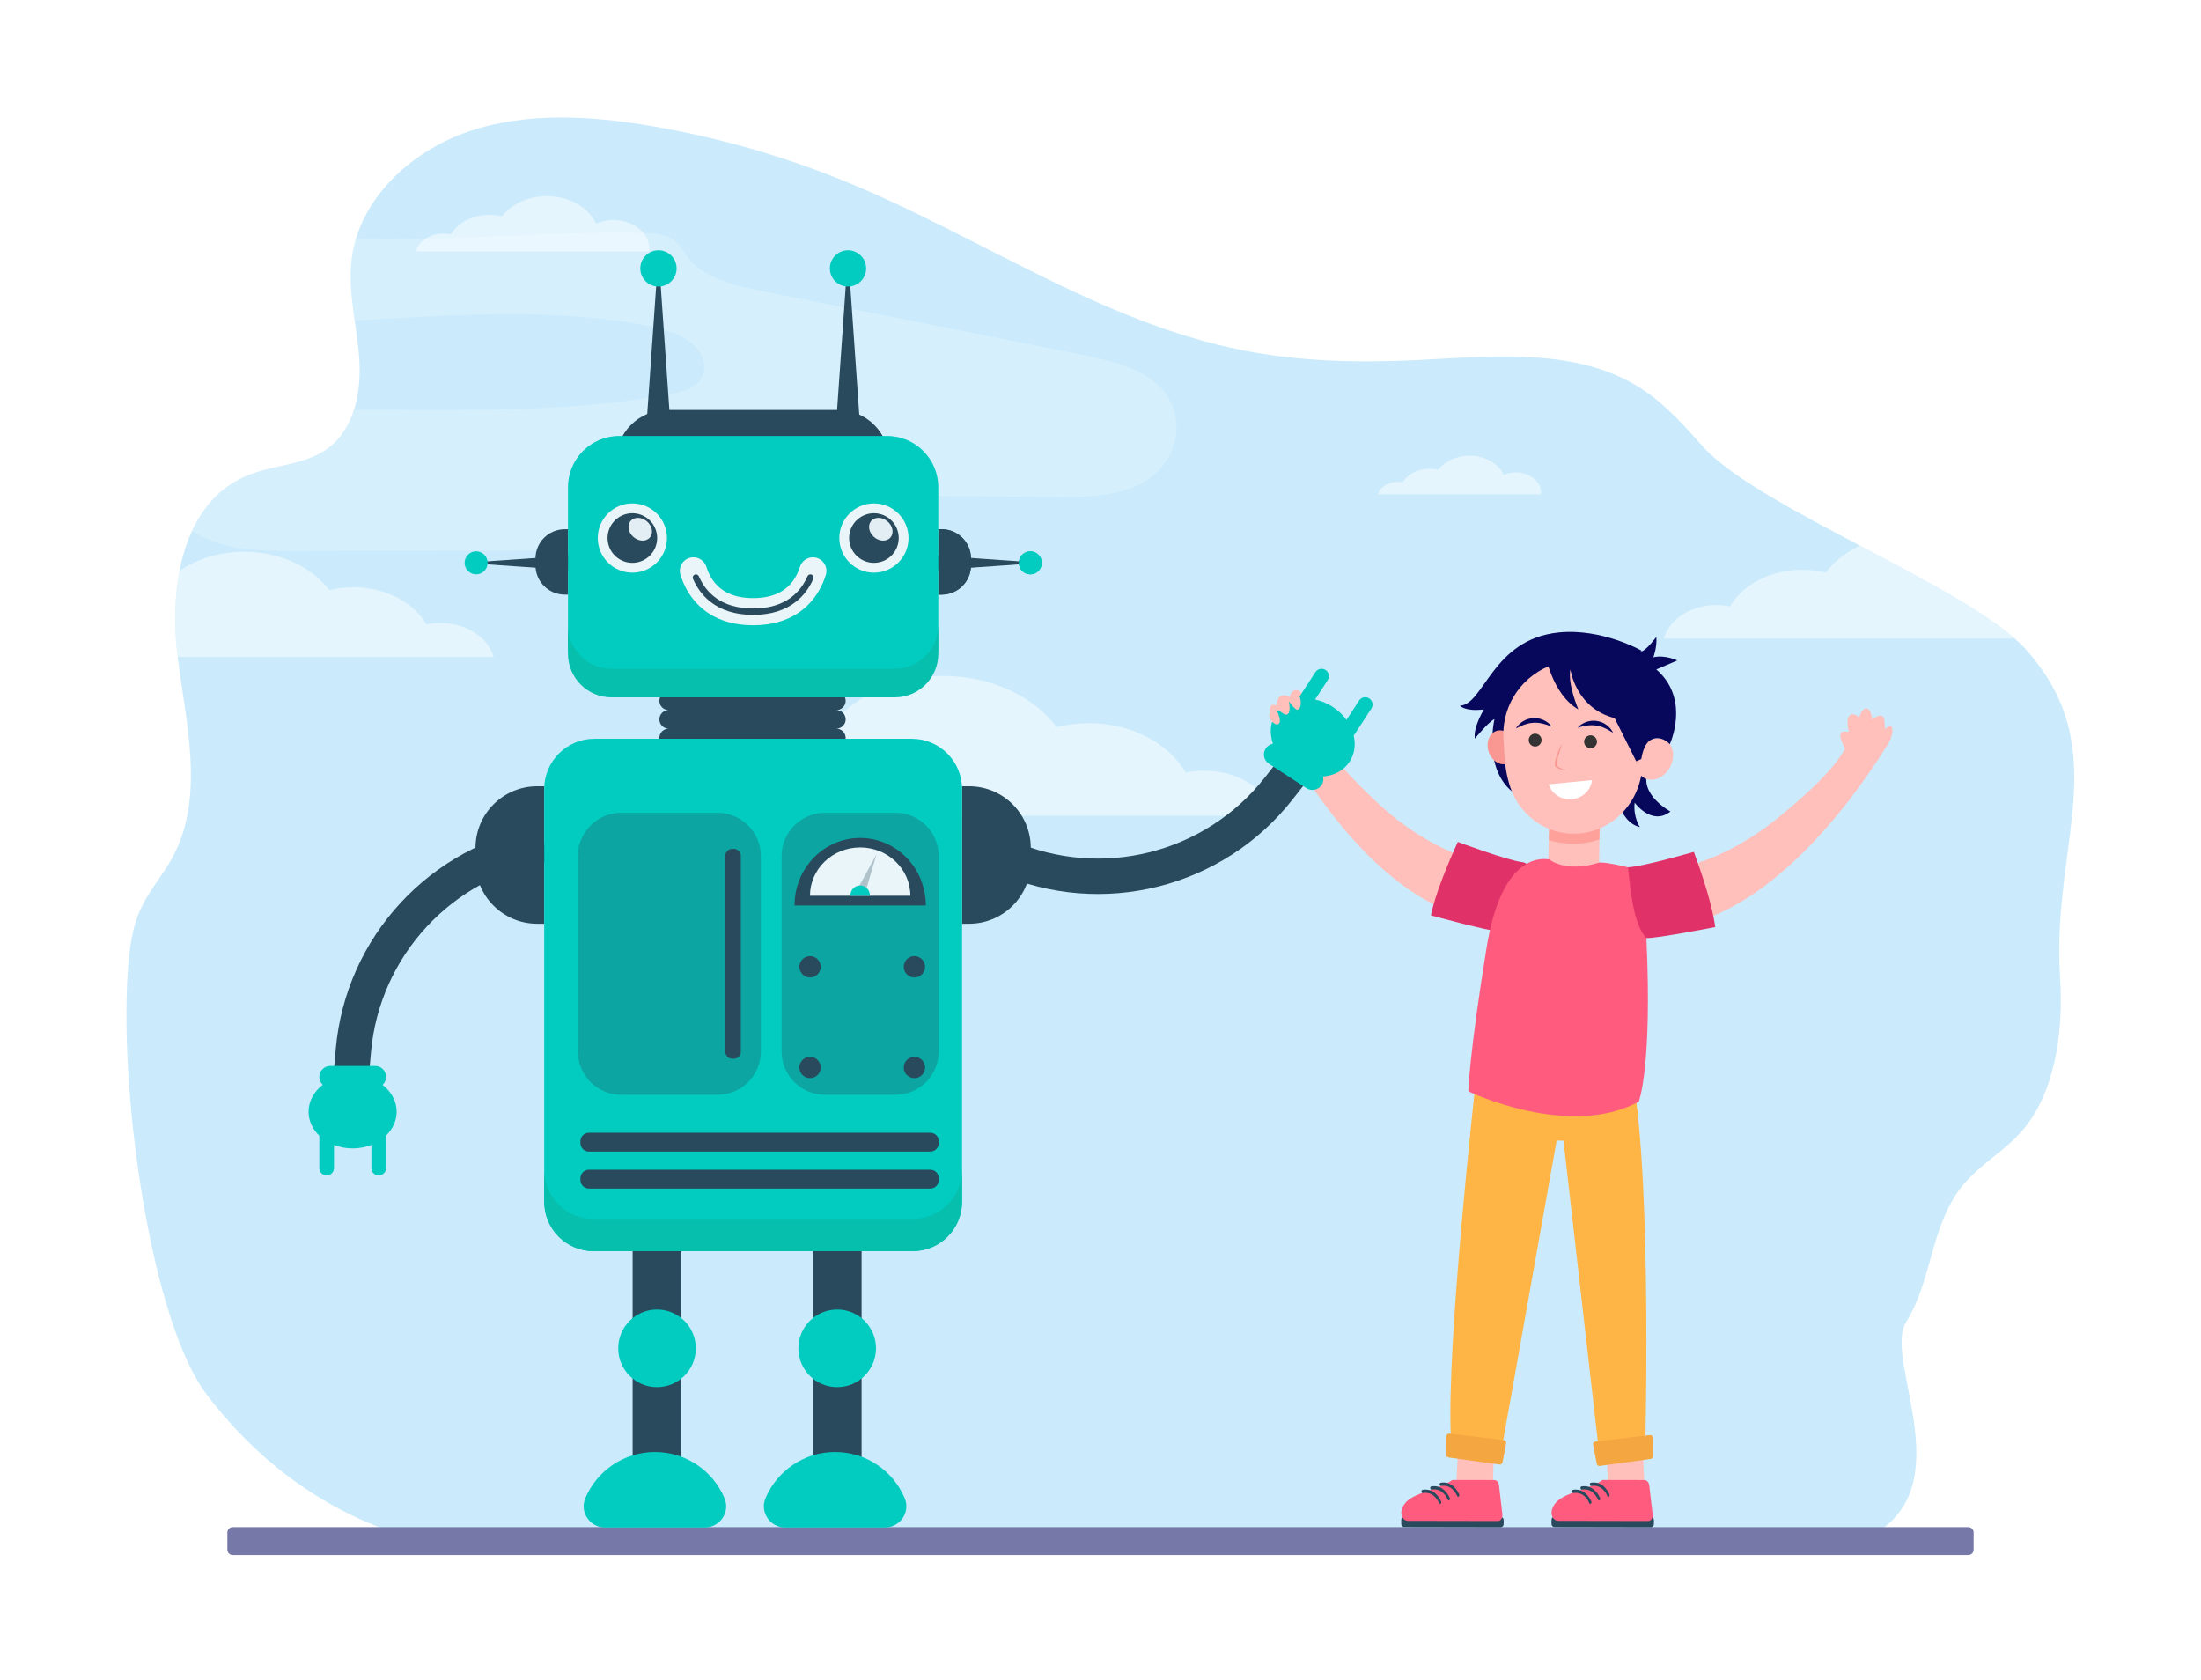<?xml version="1.0" encoding="utf-8"?>
<!-- Generator: Adobe Illustrator 27.5.0, SVG Export Plug-In . SVG Version: 6.00 Build 0)  -->
<svg version="1.1" id="Layer_1" xmlns="http://www.w3.org/2000/svg" xmlns:xlink="http://www.w3.org/1999/xlink" x="0px" y="0px"
	 viewBox="0 0 2620.017 2000" style="enable-background:new 0 0 2620.017 2000;" xml:space="preserve">
<g>
	<rect x="0" style="fill:#FFFFFF;" width="2620.017" height="2000"/>
	<g>
		<path style="fill:#CBEBFC;" d="M2452.236,1162.943c-10.311-157.892,65.923-269.879-40.349-389.613
			c-65.812-74.149-319.446-168.167-385.257-242.316c-22.096-24.895-44.559-50.109-72.68-68.364
			c-76.994-49.984-177.771-38.361-270.216-33.95c-68.242,3.256-137.115,1.452-204.083-11.724
			c-169.906-33.429-315.324-136.731-475.251-201.803c-73.404-29.868-150.238-51.749-228.607-65.108
			c-72.305-12.324-148.373-17.111-217.7,6.367c-69.327,23.478-130.487,80.561-139.405,151.463
			c-4.987,39.648,6.246,79.358,8.968,119.214c2.724,39.855-5.925,84.872-39.407,107.98c-27.082,18.691-63.304,18.243-93.869,30.863
			c-77.61,32.048-93.262,132.643-83.123,214.09c10.139,81.446,33.319,169.314-6.554,241.602
			c-11.053,20.036-26.512,37.645-36.327,58.283c-11.756,24.719-14.793,52.434-16.475,79.621
			c-9.391,151.789,29.514,414.683,93.714,499.691c120,158.896,272,176.945,272,176.945s1462.96-1.913,1696.907-1.913
			c129.012-54.43,25.791-214.482,54.365-260.482c30.288-48.755,29.104-109.354,62.421-156.276
			c22.188-31.251,58.553-48.162,81.483-78.566C2448.982,1290.97,2455.994,1220.496,2452.236,1162.943z"/>
		<path style="opacity:0.5;fill:#FFFFFF;" d="M1517.922,970.986c-8.851-30.752-43.326-53.695-84.537-53.695
			c-7.566,0-14.904,0.777-21.9,2.23c-20.34-34.721-64.482-58.779-115.67-58.779c-13.235,0-25.998,1.608-38.002,4.592
			c-27.556-36.423-77.619-60.778-134.813-60.778c-68.047,0-126.004,34.473-147.965,82.734
			c-15.544-6.918-33.439-10.875-52.501-10.875c-59.644,0-107.996,38.596-107.996,86.206c0,2.823,0.183,5.611,0.514,8.365H1517.922z"
			/>
		<path style="opacity:0.5;fill:#FFFFFF;" d="M1640.35,588.34c2.441-8.481,11.949-14.808,23.314-14.808
			c2.086,0,4.109,0.214,6.039,0.615c5.609-9.575,17.781-16.209,31.898-16.209c3.649,0,7.169,0.443,10.479,1.266
			c7.6-10.044,21.406-16.761,37.178-16.761c18.766,0,34.748,9.507,40.805,22.815c4.287-1.908,9.222-2.999,14.479-2.999
			c16.447,0,29.782,10.644,29.782,23.773c0,0.779-0.05,1.547-0.142,2.307H1640.35z"/>
		<path style="opacity:0.5;fill:#FFFFFF;" d="M494.798,299.279c3.501-12.16,17.132-21.232,33.427-21.232
			c2.992,0,5.893,0.307,8.659,0.881c8.043-13.729,25.499-23.242,45.738-23.242c5.233,0,10.279,0.636,15.026,1.816
			c10.896-14.402,30.692-24.033,53.307-24.033c26.906,0,49.824,13.632,58.507,32.714c6.146-2.735,13.224-4.3,20.759-4.3
			c23.584,0,42.704,15.261,42.704,34.087c0,1.116-0.073,2.218-0.203,3.307H494.798z"/>
		<path style="opacity:0.5;fill:#FFFFFF;" d="M213.65,679.47c20.697-14.167,47.582-22.739,76.986-22.739
			c43.011,0,80.659,18.315,101.382,45.707c9.026-2.244,18.624-3.454,28.577-3.454c38.495,0,71.691,18.092,86.987,44.203
			c5.261-1.093,10.779-1.677,16.468-1.677c30.993,0,56.919,17.253,63.575,40.38H211.493c-0.078-0.616-0.157-1.233-0.233-1.848
			C207.234,747.706,207.281,712.354,213.65,679.47z"/>
		<path style="opacity:0.5;fill:#FFFFFF;" d="M2398.184,759.87h-417.605c6.559-22.786,32.102-39.785,62.637-39.785
			c5.605,0,11.043,0.576,16.227,1.651c15.071-25.725,47.778-43.551,85.705-43.551c9.805,0,19.262,1.191,28.154,3.402
			c10.014-13.234,24.042-24.309,40.73-32.169C2286.098,687.366,2358.98,725.399,2398.184,759.87z"/>
		<path style="opacity:0.2;fill:#FFFFFF;" d="M228.717,631.637c13.533-29.11,34.646-52.875,65.666-65.685
			c30.566-12.62,66.787-12.172,93.869-30.863c16.608-11.463,27.101-28.32,33.131-47.26c126.871-0.096,254.075,4.305,377.032-18.915
			c10.253-1.936,20.876-4.238,28.724-9.848c16.941-12.112,13.422-35.463-1.755-48.982c-15.179-13.52-38.18-19.381-60.331-23.498
			c-111.9-20.793-227.534-11.368-342.881-5.231c-3.462-24.523-6.557-49.003-3.482-73.461c1.008-8.013,2.715-15.839,4.994-23.47
			c113.252,3.253,226.691-9.493,340.017-7.055c12.97,0.279,26.928,1.045,36.982,7.59c9.043,5.887,13.047,15.241,19.302,23.104
			c18.82,23.658,56.172,32.262,90.237,39.043c123.279,24.544,246.558,49.089,369.838,73.634
			c33.524,6.674,68.739,14.081,93.452,33.355c42.926,33.481,32.775,99.21-19.049,123.37c-30.396,14.17-67.567,14.264-102.764,13.961
			c-54.669-0.47-109.34-0.939-164.008-1.409c-37.399-0.321-75.996-0.467-110.541,10.976c-32.152,10.65-58.364,30.6-90.38,41.506
			c-35.017,11.928-74.28,12.203-112.351,12.292c-140.417,0.327-280.833,0.655-421.25,0.982
			c-32.411,0.075-65.848-0.006-95.709-10.066C247.026,642.193,237.377,637.398,228.717,631.637z"/>
	</g>
	<path style="fill:#7678A8;" d="M2343.035,1850.853H276.982c-3.495,0-6.327-2.833-6.327-6.327v-20.511
		c0-3.494,2.833-6.327,6.327-6.327h2066.053c3.494,0,6.326,2.833,6.326,6.327v20.511
		C2349.361,1848.02,2346.529,1850.853,2343.035,1850.853z"/>
	<g>
		<g>
			<path style="fill:#FFC0BB;" d="M2010.023,1099.697c128.451-30.945,230.159-203.255,237.072-213.689
				c6.913-10.434,6.383-20.602,3.968-21.618c-2.413-1.017-7.532,3.555-7.532,3.555s0.726-13.443-2.592-15.423
				c-4.681-2.794-12.281,3.965-12.281,3.965s-1.257-12.785-6.827-13.315c-5.569-0.53-8.575,10.576-8.575,10.576
				c-5.563-4.164-8.834-3.651-8.834-3.651c-9.15,2.839-3.553,20.797-3.553,20.797l-6.322-0.115
				c-9.504,0.257,1.633,20.003,1.633,20.003s-9.477,26.078-80.254,83.096c-70.775,57.017-127.457,60.416-127.457,60.416
				L2010.023,1099.697z"/>
			<path style="fill:#E03268;" d="M2016.322,1013.915c0,0-60.642,17.629-78.519,18.357c-25.686,1.047-8.191,82.617,22.029,84.241
				c11.714,0.63,81.876-13.045,81.876-13.045C2038.4,1076.763,2025.041,1037.748,2016.322,1013.915z"/>
			<path style="fill:#FFC0BB;" d="M1735.223,1088.093c-125.809-40.365-214.537-219.702-220.607-230.647
				c-4.93-8.887-3.006-17.572-0.523-18.407c2.482-0.835,5.413,0.657,5.413,0.657s0.404-8.414,4.635-11.058
				c4.623-2.889,11.045,0.732,11.045,0.732s1.871-8.02,7.465-8.136c5.595-0.116,8.099,6.544,8.099,6.544
				c5.854-3.741,9.079-2.988,9.079-2.988c8.916,3.509,2.004,21.003,2.004,21.003l6.314,0.354c9.459,0.96-3.107,19.828-3.107,19.828
				s7.52,26.708,73.883,88.807c66.363,62.099,122.637,69.683,122.637,69.683L1735.223,1088.093z"/>
			<path style="fill:#E03268;" d="M1735.289,1002.08c0,0,59.172,22.068,76.945,24.118c25.537,2.944,2.056,82.997-28.203,82.38
				c-11.729-0.238-80.686-19.068-80.686-19.068C1708.621,1063.122,1724.831,1025.203,1735.289,1002.08z"/>
			<g>
				<polygon style="fill:#FFC0BB;" points="1904.24,975.263 1903.449,1032.895 1842.539,1043.924 1844.564,962.589 				"/>
				<path style="opacity:0.6;fill:#FC8D84;" d="M1843.632,1000.032l0.933-37.443l59.676,19.128l-0.327,17.354
					C1890.48,1004.097,1867.843,1007.157,1843.632,1000.032z"/>
				<path style="fill:#07085B;" d="M1953.713,774.251c0,0-46.83-26.689-98.245-21.496c-79.142,7.994-88.892,85.944-117.665,87.198
					c0,0,6.574,7.304,28.633,4.388c0,0-13.07,21.267-10.787,34.775c0,0,16.16-19.955,23.336-23.223c0,0-16.742,70.959,34.019,94.347
					c30.157,13.893,92.961-93.129,92.961-93.129L1953.713,774.251z"/>
				<path style="fill:#07085B;" d="M1921.691,934.42c0,0,3.492,43.726,30.392,50.02c0,0-8.231-11.964-6.229-29.123
					c0,0,20.233,28.214,42.613,10.591c0,0-38.074-20.237-26.669-48.598c11.405-28.36-42.842,6.392-42.842,6.392L1921.691,934.42z"/>
				<path style="fill:#F99893;" d="M1803.314,884.498c3.439,10.801-0.789,21.787-9.445,24.538
					c-8.654,2.75-18.459-3.776-21.898-14.577c-3.439-10.801,0.788-21.787,9.443-24.538
					C1790.07,867.171,1799.874,873.697,1803.314,884.498z"/>
				<path style="fill:#FFC0BB;" d="M1801.453,945.951c-2.25-4.719-4.076-9.681-5.442-14.831c-3.948-13.857-5.345-28.349-5.565-40.91
					c-0.049-2.695-0.252-5.381-0.506-8.065c-1.026-10.837-0.085-22.166,3.355-33.623c11.07-36.859,45.736-62.552,84.271-62.366
					c51.916,0.251,91.348,44.294,87.35,94.592c5.718-2.607,11.925-2.824,17.146,0.019c10.021,5.453,12.605,20.014,5.773,32.523
					c-6.831,12.509-20.493,18.229-30.513,12.775c-1.392-0.757-2.624-1.705-3.724-2.784c-7.771,42.453-45.518,72.717-87.582,68.698
					c-20.572-1.965-38.56-11.795-51.529-26.363c-0.877-0.859-1.789-1.856-2.739-3.007
					C1807.576,957.56,1804.204,951.917,1801.453,945.951z"/>
				<path style="fill:#333333;" d="M1885.707,882.13c-0.404,4.208,2.684,7.945,6.898,8.348c4.215,0.402,7.959-2.683,8.363-6.891
					c0.405-4.208-2.684-7.945-6.897-8.348C1889.856,874.837,1886.113,877.922,1885.707,882.13z"/>
				<path style="fill:#333333;" d="M1819.766,880.16c-0.404,4.208,2.684,7.945,6.898,8.348c4.213,0.402,7.957-2.683,8.362-6.891
					c0.405-4.208-2.682-7.945-6.897-8.348C1823.914,872.867,1820.17,875.951,1819.766,880.16z"/>
				<path style="fill:#07085B;" d="M1877.952,866.139c3.882-1.177,7.569-2.073,11.231-2.569c3.654-0.501,7.244-0.523,10.73-0.005
					c3.463,0.557,6.937,1.417,10.227,3.059l1.279,0.537c0.426,0.187,0.803,0.459,1.226,0.665l2.509,1.346
					c1.683,0.933,3.234,2.091,5.103,3.023c-0.956-1.765-2.054-3.506-3.341-5.105c-1.442-1.423-2.756-3.107-4.541-4.218
					c-3.301-2.607-7.466-4.16-11.688-4.802c-4.252-0.625-8.627-0.135-12.56,1.282
					C1884.222,860.811,1880.596,863.004,1877.952,866.139z"/>
				<path style="fill:#07085B;" d="M1847.096,864.768c-2.353-3.358-5.768-5.863-9.527-7.663c-3.787-1.76-8.104-2.636-12.394-2.39
					c-4.263,0.265-8.552,1.442-12.071,3.746c-1.879,0.948-3.338,2.509-4.902,3.798c-1.425,1.478-2.675,3.115-3.785,4.789
					c1.945-0.763,3.593-1.779,5.354-2.56l2.619-1.118c0.44-0.169,0.84-0.405,1.28-0.554l1.323-0.421
					c3.424-1.344,6.961-1.893,10.46-2.14c3.518-0.206,7.092,0.134,10.686,0.958C1839.742,862.032,1843.334,863.251,1847.096,864.768
					z"/>
				<path style="fill:#FFFFFF;" d="M1843.582,933.531c3.429,11.293,14.93,18.964,27.727,17.714
					c12.799-1.25,22.6-11.001,23.783-22.746L1843.582,933.531z"/>
				<path style="fill:#F99893;" d="M1859.634,884.777c-1.782,3.013-3.283,6.153-4.63,9.357c-1.35,3.205-2.511,6.485-3.389,9.884
					c-0.4,1.71-0.755,3.441-0.813,5.295c0.002,0.469,0.024,0.947,0.102,1.446c0.038,0.249,0.122,0.519,0.188,0.773
					c0.125,0.277,0.207,0.547,0.426,0.825c0.111,0.139,0.229,0.273,0.35,0.401l0.289,0.224c0.193,0.143,0.379,0.3,0.578,0.429
					c0.401,0.245,0.797,0.506,1.21,0.711c1.629,0.882,3.339,1.49,5.064,2.005c1.733,0.491,3.482,0.899,5.267,1.126
					c-3.279-1.359-6.588-2.708-9.426-4.536c-0.359-0.222-0.675-0.481-1.004-0.725l-0.453-0.386l-0.221-0.19
					c-0.017-0.042-0.035-0.076-0.061-0.106c-0.227-0.329-0.285-1.191-0.229-1.942c0.106-1.58,0.448-3.237,0.869-4.866
					c0.803-3.282,1.857-6.546,2.864-9.826C1857.646,891.401,1858.693,888.119,1859.634,884.777z"/>
				<path style="fill:#07085B;" d="M1964.916,880.748c12.474-6.861,22.826,5.057,22.826,5.057
					c4.48-10.704,20.836-57.023-16.084-89.008l24.833-10.649c0,0-13.896-7.095-28.381-3.843c0,0,4.582-11.973,3.548-24.242
					c0,0-10.643,14.486-16.851,16.999l-115.888,1.331c0,0,7.982,49.666,39.91,67.995c0,0-13.008-30.142-9.46-47.59
					c0,0,6.208,46.112,52.622,57.937l25.721,51.44l6.049-2.805C1955.23,894.55,1958.338,884.366,1964.916,880.748z"/>
			</g>
			<path style="fill:#FEB546;" d="M1756.351,1290.44c0,0-34.917,311.425-29.256,419.951l61.678,7.351l64.23-360.299l8.126,0.316
				l41.374,362.385h55.995c0,0,9.244-361.756-20.954-463.677C1907.346,1154.545,1756.351,1290.44,1756.351,1290.44z"/>
			<path style="fill:#FF5B7E;" d="M1959.832,1116.514c-18.607-18.333-20.545-80.127-22.029-84.241
				c-5.816-1.503-22.941-5.331-30.457-5.6c-1.127-0.04-2.266-0.082-3.408-0.123l0,0c-40.207,12.851-59.601-3.591-59.605-3.595
				c-14.947-2.514-57.766,0.056-74.769,105.167c-20.762,128.345-21.705,170.812-21.705,170.812s119.852,57.566,202.898,12.268
				C1950.757,1311.201,1966.963,1270.332,1959.832,1116.514z"/>
			<path style="fill:#FFC0BB;" d="M1778.061,1733.603l-1.276,45.106l-29.942,21.709c0,0-14.152-19.069-13.871-21.709
				c0.281-2.639,2.777-56.962,2.777-56.962L1778.061,1733.603z"/>
			<path style="fill:#FFC0BB;" d="M1912.92,1733.603l1.277,45.106l29.941,21.709c0,0,14.152-19.069,13.871-21.709
				c-0.28-2.639-2.777-56.962-2.777-56.962L1912.92,1733.603z"/>
			<path style="fill:#F4A640;" d="M1725.326,1706.344l64.889,7.734c1.791,0.214,3.023,1.9,2.685,3.671l-4.391,22.878
				c-0.312,1.623-1.841,2.718-3.478,2.492l-60.773-8.397c-1.553-0.215-2.701-1.55-2.682-3.116l0.275-22.215
				C1721.874,1707.545,1723.492,1706.126,1725.326,1706.344z"/>
			<path style="fill:#F4A640;" d="M1963.949,1708.074l-64.89,7.733c-1.79,0.214-3.023,1.9-2.684,3.672l4.392,22.878
				c0.312,1.623,1.838,2.718,3.476,2.491l60.774-8.397c1.551-0.215,2.701-1.55,2.682-3.116l-0.275-22.214
				C1967.402,1709.274,1965.783,1707.855,1963.949,1708.074z"/>
			<g>
				<path style="fill:#294A5C;" d="M1671.59,1817.542l114.732,0.213c1.975,0.005,3.578-1.594,3.582-3.567l0.01-5.118
					c0.003-1.974-1.595-3.577-3.568-3.58l-114.733-0.214c-1.975-0.005-3.579,1.594-3.582,3.567l-0.01,5.118
					C1668.017,1815.935,1669.615,1817.538,1671.59,1817.542z"/>
				<path style="fill:#FF5B7E;" d="M1784.409,1768.221l3.976,34.122c0.49,4.208-1.871,8.023-4.962,8.017l-107.403-0.2
					c-2.789-0.006-5.545-1.751-7.004-5.028c-1.496-3.358-1.787-8.416,3.033-15.203c9.542-13.435,40.593-16.764,56.232-28.051
					c0.32-0.231,0.695-0.356,1.09-0.356l49.424,0.092C1781.59,1761.62,1783.967,1764.418,1784.409,1768.221z"/>
				<g>
					<path style="fill:#294A5C;" d="M1736.323,1781.346L1736.323,1781.346c0.777-0.476,1.063-1.783,0.616-2.779
						c-2.1-4.678-8.67-16.07-22.086-13.757c-0.775,0.133-1.303,1.161-1.174,2.224l0.006,0.033c0.125,1.028,0.821,1.702,1.572,1.575
						c12.023-2.028,17.609,8.013,19.307,11.934C1734.928,1781.411,1735.678,1781.741,1736.323,1781.346z"/>
				</g>
				<g>
					<g>
						<path style="fill:#294A5C;" d="M1725.16,1785.715L1725.16,1785.715c0.778-0.476,1.064-1.782,0.616-2.777
							c-2.099-4.679-8.67-16.07-22.087-13.758c-0.774,0.134-1.303,1.162-1.172,2.223l0.004,0.035
							c0.127,1.027,0.822,1.701,1.572,1.575c12.023-2.028,17.609,8.012,19.309,11.933
							C1723.764,1785.782,1724.514,1786.111,1725.16,1785.715z"/>
					</g>
				</g>
				<g>
					<path style="fill:#294A5C;" d="M1714.779,1789.793L1714.779,1789.793c0.777-0.475,1.063-1.782,0.615-2.779
						c-2.1-4.677-8.67-16.068-22.087-13.757c-0.774,0.134-1.303,1.162-1.173,2.224l0.005,0.035c0.126,1.027,0.823,1.702,1.573,1.575
						c12.023-2.028,17.609,8.011,19.307,11.932C1713.383,1789.858,1714.133,1790.189,1714.779,1789.793z"/>
				</g>
			</g>
			<g>
				<path style="fill:#294A5C;" d="M1850.432,1817.542l114.734,0.213c1.974,0.005,3.577-1.594,3.58-3.567l0.01-5.118
					c0.004-1.974-1.594-3.577-3.568-3.58l-114.733-0.214c-1.975-0.005-3.578,1.594-3.581,3.567l-0.009,5.118
					C1846.861,1815.935,1848.458,1817.538,1850.432,1817.542z"/>
				<path style="fill:#FF5B7E;" d="M1963.252,1768.221l3.974,34.122c0.491,4.208-1.87,8.023-4.961,8.017l-107.404-0.2
					c-2.789-0.006-5.543-1.751-7.003-5.028c-1.495-3.358-1.787-8.416,3.033-15.203c9.542-13.435,40.593-16.764,56.232-28.051
					c0.32-0.231,0.695-0.356,1.089-0.356l49.425,0.092C1960.432,1761.62,1962.809,1764.418,1963.252,1768.221z"/>
				<g>
					<path style="fill:#294A5C;" d="M1915.166,1781.346L1915.166,1781.346c0.778-0.476,1.064-1.783,0.617-2.779
						c-2.102-4.678-8.67-16.07-22.088-13.757c-0.775,0.133-1.302,1.161-1.172,2.224l0.004,0.033
						c0.127,1.028,0.822,1.702,1.573,1.575c12.022-2.028,17.608,8.013,19.308,11.934
						C1913.771,1781.411,1914.52,1781.741,1915.166,1781.346z"/>
				</g>
				<g>
					<g>
						<path style="fill:#294A5C;" d="M1904.004,1785.715L1904.004,1785.715c0.777-0.476,1.063-1.782,0.616-2.777
							c-2.101-4.679-8.671-16.07-22.087-13.758c-0.775,0.134-1.303,1.162-1.172,2.223l0.003,0.035
							c0.126,1.027,0.823,1.701,1.573,1.575c12.023-2.028,17.609,8.012,19.309,11.933
							C1902.607,1785.782,1903.357,1786.111,1904.004,1785.715z"/>
					</g>
				</g>
				<g>
					<path style="fill:#294A5C;" d="M1893.621,1789.793L1893.621,1789.793c0.777-0.475,1.063-1.782,0.615-2.779
						c-2.099-4.677-8.67-16.068-22.086-13.757c-0.775,0.134-1.303,1.162-1.172,2.224l0.004,0.035
						c0.127,1.027,0.822,1.702,1.572,1.575c12.024-2.028,17.609,8.011,19.308,11.932
						C1892.226,1789.858,1892.976,1790.189,1893.621,1789.793z"/>
				</g>
			</g>
		</g>
		<g>
			<polygon style="fill:#EAF5F9;" points="1101.459,679.506 1238.838,669.912 1101.459,660.315 			"/>
			<path style="fill:#02CCC0;" d="M1212.737,669.912c0,7.569,6.138,13.705,13.705,13.705c7.57,0,13.705-6.136,13.705-13.705
				c0-7.569-6.135-13.705-13.705-13.705C1218.875,656.206,1212.737,662.342,1212.737,669.912z"/>
			<path style="fill:#294A5C;" d="M1116.919,707.728h3.981c19.287,0,34.922-15.636,34.922-34.924v-7.957
				c0-19.288-15.635-34.924-34.922-34.924h-3.981V707.728z"/>
		</g>
		<g>
			<polygon style="fill:#294A5C;" points="691.769,679.506 554.391,669.912 691.769,660.315 			"/>
			<path style="fill:#02CCC0;" d="M580.491,669.912c0,7.569-6.135,13.705-13.705,13.705c-7.567,0-13.705-6.136-13.705-13.705
				c0-7.569,6.137-13.705,13.705-13.705C574.356,656.206,580.491,662.342,580.491,669.912z"/>
			<path style="fill:#294A5C;" d="M676.309,707.728h-3.979c-19.287,0-34.924-15.636-34.924-34.924v-7.957
				c0-19.288,15.637-34.924,34.924-34.924h3.979V707.728z"/>
		</g>
		<g>
			<polygon style="fill:#294A5C;" points="1101.459,679.506 1238.838,669.912 1101.459,660.315 			"/>
			<path style="fill:#02CCC0;" d="M1212.737,669.912c0,7.569,6.138,13.705,13.705,13.705c7.57,0,13.705-6.136,13.705-13.705
				c0-7.569-6.135-13.705-13.705-13.705C1218.875,656.206,1212.737,662.342,1212.737,669.912z"/>
			<path style="fill:#294A5C;" d="M1116.919,707.728h3.981c19.287,0,34.922-15.636,34.922-34.924v-7.957
				c0-19.288-15.635-34.924-34.922-34.924h-3.981V707.728z"/>
		</g>
		<g>
			<g>
				<path style="fill:#294A5C;" d="M1189.094,1039.435l16.862-38.604c105.407,46.041,228.638,15.016,299.675-75.448l26.32-33.513
					l33.129,26.018l-26.315,33.512C1455.874,1056.956,1312.085,1093.158,1189.094,1039.435z"/>
			</g>
			<path style="fill:#02CCC0;" d="M1606.578,906.534c5.964-9.157,7.362-20.158,4.868-30.921l21.011-32.266
				c2.634-4.044,1.49-9.456-2.555-12.09c-4.043-2.633-9.455-1.49-12.088,2.554l-15.004,23.04
				c-4.213-5.868-9.697-11.196-16.334-15.518c-6.705-4.366-13.875-7.247-21.016-8.711l15.045-23.105
				c2.634-4.044,1.49-9.457-2.553-12.089l0,0c-4.045-2.634-9.457-1.491-12.091,2.554l-21.12,32.433
				c-10.735,2.117-20.115,7.828-26.025,16.904c-6.886,10.573-7.695,23.603-3.439,35.888c-3.42,0.617-6.59,2.576-8.637,5.718l0,0
				c-3.94,6.049-2.229,14.148,3.82,18.086l44.688,29.101c6.05,3.939,14.147,2.229,18.087-3.82l0,0
				c2.021-3.103,2.543-6.743,1.77-10.086C1588.021,923.162,1599.668,917.146,1606.578,906.534z"/>
		</g>
		<g>
			<g>
				<path style="fill:#294A5C;" d="M644.639,984.033l6.936,41.552c-113.454,18.938-199.789,112.183-209.953,226.755l-3.765,42.445
					l-41.963-3.724l3.766-42.443C411.52,1114.931,512.257,1006.129,644.639,984.033z"/>
			</g>
			<path style="fill:#02CCC0;" d="M367.316,1323.22c0,10.928,4.83,20.909,12.794,28.567v38.504c0,4.826,3.911,8.738,8.737,8.738
				s8.738-3.912,8.738-8.738v-27.494c6.731,2.619,14.236,4.091,22.157,4.091c8.001,0,15.579-1.499,22.363-4.169v27.572
				c0,4.826,3.912,8.738,8.739,8.738l0,0c4.825,0,8.736-3.912,8.736-8.738v-38.703c7.841-7.633,12.587-17.536,12.587-28.368
				c0-12.617-6.433-23.978-16.704-31.949c2.53-2.384,4.117-5.755,4.117-9.505l0,0c0-7.219-5.853-13.071-13.071-13.071h-53.327
				c-7.22,0-13.071,5.853-13.071,13.071l0,0c0,3.703,1.547,7.038,4.021,9.417C373.793,1299.159,367.316,1310.558,367.316,1323.22z"
				/>
		</g>
		<rect x="967.538" y="1478.314" style="fill:#294A5C;" width="58.066" height="324.91"/>
		<path style="fill:#02CCC0;" d="M994.075,1728.193c-37.276,0-69.253,22.698-82.86,55.029c-6.966,16.552,5.438,34.83,23.397,34.83
			h118.926c17.959,0,30.363-18.278,23.397-34.83C1063.329,1750.892,1031.351,1728.193,994.075,1728.193z"/>
		<path style="fill:#02CCC0;" d="M1042.767,1604.841c0,25.514-20.683,46.196-46.196,46.196c-25.515,0-46.198-20.683-46.198-46.196
			c0-25.513,20.683-46.195,46.198-46.195C1022.085,1558.646,1042.767,1579.328,1042.767,1604.841z"/>
		<rect x="753.068" y="1478.314" style="fill:#294A5C;" width="58.066" height="324.91"/>
		<path style="fill:#294A5C;" d="M1006.643,856.212c0-6.094-4.94-11.034-11.036-11.034c6.096,0,11.036-4.943,11.036-11.037
			c0-6.096-4.94-11.036-11.036-11.036H795.938c-6.094,0-11.034,4.94-11.034,11.036c0,6.094,4.94,11.037,11.034,11.037
			c-6.094,0-11.034,4.94-11.034,11.034c0,6.096,4.94,11.036,11.034,11.036c-6.094,0-11.034,4.94-11.034,11.037l0,0
			c0,6.093,4.94,11.036,11.034,11.036h199.669c6.096,0,11.036-4.943,11.036-11.036l0,0c0-6.097-4.94-11.037-11.036-11.037
			C1001.702,867.248,1006.643,862.308,1006.643,856.212z"/>
		<polygon style="fill:#294A5C;" points="765.918,557.898 783.812,301.717 801.704,557.898 		"/>
		<polygon style="fill:#294A5C;" points="991.548,557.898 1009.441,301.717 1027.334,557.898 		"/>
		<path style="fill:#294A5C;" d="M1058.505,582.114H733.23v-33.348c0-33.587,27.229-60.815,60.815-60.815H997.69
			c33.589,0,60.815,27.228,60.815,60.815V582.114z"/>
		<path style="fill:#294A5C;" d="M647.824,1099.475h-8.366c-40.564,0-73.445-32.882-73.445-73.442v-16.734
			c0-40.563,32.882-73.445,73.445-73.445h8.366V1099.475z"/>
		<path style="fill:#294A5C;" d="M1145.197,1099.475h8.369c40.56,0,73.445-32.882,73.445-73.442v-16.734
			c0-40.563-32.885-73.445-73.445-73.445h-8.369V1099.475z"/>
		<path style="fill:#02CCC0;" d="M1055.903,830.036H737.144c-33.701,0-61.018-27.32-61.018-61.018V579.904
			c0-33.7,27.317-61.019,61.018-61.019h318.759c33.699,0,61.017,27.319,61.017,61.019v189.113
			C1116.919,802.716,1089.602,830.036,1055.903,830.036z"/>
		<path style="fill:#EAF5F9;" d="M793.938,640.386c0,22.747-18.44,41.187-41.187,41.187c-22.747,0-41.187-18.44-41.187-41.187
			c0-22.746,18.44-41.186,41.187-41.186C775.498,599.2,793.938,617.64,793.938,640.386z"/>
		<path style="fill:#EAF5F9;" d="M1081.481,640.386c0,22.747-18.44,41.187-41.187,41.187c-22.747,0-41.185-18.44-41.185-41.187
			c0-22.746,18.438-41.186,41.185-41.186C1063.041,599.2,1081.481,617.64,1081.481,640.386z"/>
		<g>
			<g>
				<g>
					<path style="fill:#EAF5F9;" d="M896.523,744.182c-44.394,0-66.765-21.832-77.717-40.147
						c-4.123-6.895-6.906-13.739-8.787-19.765c-3.15-10.093,4.111-20.434,14.671-20.92h0.013
						c7.371-0.339,13.979,4.384,16.185,11.428c1.298,4.146,3.251,8.925,6.18,13.607c9.768,15.606,26.408,23.519,49.455,23.519
						c23.047,0,39.685-7.914,49.453-23.519c2.931-4.682,4.884-9.461,6.183-13.607c2.204-7.044,8.81-11.767,16.184-11.428h0.011
						c10.563,0.486,17.821,10.826,14.673,20.92c-1.88,6.026-4.665,12.87-8.788,19.765
						C963.288,722.35,940.916,744.182,896.523,744.182z"/>
				</g>
			</g>
		</g>
		<g>
			<path style="fill:#294A5C;" d="M896.521,731.84c-20.742,0-37.958-5.316-51.173-15.801c-8.806-6.988-15.669-16.091-20.441-27.1
				c-0.864-1.995,0.111-4.31,2.144-5.077l0,0c1.889-0.712,4.009,0.175,4.812,2.028c7.905,18.232,25.505,38.355,64.658,38.355
				c39.156,0,56.755-20.123,64.66-38.355c0.804-1.853,2.923-2.74,4.815-2.028l0,0c2.033,0.767,3.008,3.082,2.143,5.077
				c-4.771,11.009-11.637,20.112-20.443,27.1C934.482,726.524,917.265,731.84,896.521,731.84z"/>
		</g>
		<path style="fill:#294A5C;" d="M782.277,640.386c0,16.307-13.219,29.526-29.526,29.526c-16.307,0-29.526-13.219-29.526-29.526
			c0-16.306,13.219-29.525,29.526-29.525C769.058,610.861,782.277,624.08,782.277,640.386z"/>
		<path style="fill:#294A5C;" d="M1069.82,640.386c0,16.307-13.219,29.526-29.526,29.526c-16.308,0-29.524-13.219-29.524-29.526
			c0-16.306,13.216-29.525,29.524-29.525C1056.601,610.861,1069.82,624.08,1069.82,640.386z"/>
		<path style="fill:#E3EEF4;" d="M1056.489,620.593c6.341,5.429,7.905,14.005,3.492,19.159c-4.411,5.153-13.126,4.93-19.466-0.498
			c-6.34-5.428-7.905-14.006-3.495-19.159C1041.431,614.941,1050.148,615.165,1056.489,620.593z"/>
		<path style="fill:#E3EEF4;" d="M770.132,620.593c6.34,5.429,7.905,14.005,3.492,19.159c-4.411,5.153-13.126,4.93-19.469-0.498
			c-6.34-5.428-7.905-14.006-3.492-19.159C755.074,614.941,763.792,615.165,770.132,620.593z"/>
		<path style="fill:#06BFAD;" d="M1065.062,795.961H727.983c-28.64,0-51.858-23.218-51.858-51.858v34.075
			c0,28.64,23.218,51.858,51.858,51.858h337.079c28.64,0,51.857-23.218,51.857-51.858v-34.075
			C1116.919,772.743,1093.702,795.961,1065.062,795.961z"/>
		<path style="fill:#02CCC0;" d="M1085.403,1489.207H707.619c-33.023,0-59.795-26.772-59.795-59.795V939.105
			c0-33.023,26.771-59.794,59.795-59.794h377.784c33.026,0,59.794,26.771,59.794,59.794v490.307
			C1145.197,1462.435,1118.429,1489.207,1085.403,1489.207z"/>
		<path style="fill:#06BFAD;" d="M1086.684,1450.759H706.338c-32.316,0-58.515-26.198-58.515-58.515v38.448
			c0,32.316,26.199,58.515,58.515,58.515h380.345c32.316,0,58.514-26.198,58.514-58.515v-38.448
			C1145.197,1424.56,1119,1450.759,1086.684,1450.759z"/>
		<path style="opacity:0.3;fill:#294A5C;" d="M854.03,1303.091H739.533c-28.564,0-51.721-23.157-51.721-51.721v-232.263
			c0-28.566,23.158-51.721,51.721-51.721H854.03c28.563,0,51.721,23.155,51.721,51.721v232.263
			C905.751,1279.934,882.593,1303.091,854.03,1303.091z"/>
		<path style="opacity:0.3;fill:#294A5C;" d="M1065.771,1303.091h-83.698c-28.564,0-51.722-23.157-51.722-51.721v-232.263
			c0-28.566,23.158-51.721,51.722-51.721h83.698c28.566,0,51.721,23.155,51.721,51.721v232.263
			C1117.493,1279.934,1094.337,1303.091,1065.771,1303.091z"/>
		<path style="fill:#294A5C;" d="M873.588,1260.127h-1.89c-4.582,0-8.295-3.714-8.295-8.296v-233.187
			c0-4.581,3.714-8.293,8.295-8.293h1.89c4.58,0,8.293,3.712,8.293,8.293v233.187
			C881.881,1256.413,878.168,1260.127,873.588,1260.127z"/>
		<path style="fill:#294A5C;" d="M1023.923,997.366c-43.167,0-78.16,35.996-78.16,80.399h156.319
			C1102.082,1033.362,1067.091,997.366,1023.923,997.366z"/>
		<path style="fill:#EAF5F9;" d="M1023.923,1008.658c-32.998,0-59.753,25.74-59.753,57.488h119.504
			C1083.674,1034.398,1056.922,1008.658,1023.923,1008.658z"/>
		<path style="fill:#294A5C;" d="M976.969,1150.71c0,7.019-5.688,12.704-12.704,12.704c-7.015,0-12.704-5.685-12.704-12.704
			c0-7.015,5.689-12.704,12.704-12.704C971.281,1138.006,976.969,1143.695,976.969,1150.71z"/>
		<path style="fill:#294A5C;" d="M1101.184,1150.71c0,7.019-5.688,12.704-12.704,12.704c-7.016,0-12.704-5.685-12.704-12.704
			c0-7.015,5.689-12.704,12.704-12.704C1095.496,1138.006,1101.184,1143.695,1101.184,1150.71z"/>
		<path style="fill:#294A5C;" d="M976.969,1270.563c0,7.018-5.688,12.704-12.704,12.704c-7.015,0-12.704-5.687-12.704-12.704
			c0-7.015,5.689-12.704,12.704-12.704C971.281,1257.858,976.969,1263.548,976.969,1270.563z"/>
		<path style="fill:#294A5C;" d="M1101.184,1270.563c0,7.018-5.688,12.704-12.704,12.704c-7.016,0-12.704-5.687-12.704-12.704
			c0-7.015,5.689-12.704,12.704-12.704C1095.496,1257.858,1101.184,1263.548,1101.184,1270.563z"/>
		<path style="fill:#294A5C;" d="M1107.436,1370.647h-406.44c-5.552,0-10.056-4.502-10.056-10.057v-2.292
			c0-5.552,4.503-10.056,10.056-10.056h406.44c5.555,0,10.057,4.504,10.057,10.056v2.292
			C1117.493,1366.146,1112.991,1370.647,1107.436,1370.647z"/>
		<path style="fill:#294A5C;" d="M1107.436,1414.648h-406.44c-5.552,0-10.056-4.502-10.056-10.057v-2.292
			c0-5.555,4.503-10.056,10.056-10.056h406.44c5.555,0,10.057,4.501,10.057,10.056v2.292
			C1117.493,1410.146,1112.991,1414.648,1107.436,1414.648z"/>
		<polygon style="opacity:0.3;fill:#294A5C;" points="1020.373,1058.896 1043.375,1016.744 1030.705,1060.018 		"/>
		<path style="fill:#02CCC0;" d="M1035.436,1066.146c0.014-0.234,0.036-0.468,0.036-0.705c0-6.379-5.172-11.551-11.548-11.551
			c-6.379,0-11.551,5.172-11.551,11.551c0,0.237,0.022,0.471,0.037,0.705H1035.436z"/>
		<path style="fill:#02CCC0;" d="M779.605,1728.193c-37.278,0-69.253,22.698-82.859,55.029c-6.967,16.552,5.438,34.83,23.396,34.83
			h118.926c17.959,0,30.361-18.278,23.396-34.83C848.858,1750.892,816.881,1728.193,779.605,1728.193z"/>
		<path style="fill:#02CCC0;" d="M828.295,1604.841c0,25.514-20.68,46.196-46.195,46.196c-25.513,0-46.196-20.683-46.196-46.196
			c0-25.513,20.683-46.195,46.196-46.195C807.615,1558.646,828.295,1579.328,828.295,1604.841z"/>
		<path style="fill:#02CCC0;" d="M805.413,319.465c0,11.93-9.67,21.601-21.601,21.601c-11.929,0-21.6-9.671-21.6-21.601
			c0-11.93,9.671-21.601,21.6-21.601C795.743,297.865,805.413,307.536,805.413,319.465z"/>
		<path style="fill:#02CCC0;" d="M1031.041,319.465c0,11.93-9.671,21.601-21.599,21.601c-11.931,0-21.602-9.671-21.602-21.601
			c0-11.93,9.671-21.601,21.602-21.601C1021.37,297.865,1031.041,307.536,1031.041,319.465z"/>
		<path style="fill:#FFC0BB;" d="M1546.963,829.005c3.16,7.07,0.947,17.792-3.795,15.302c-4.741-2.49-9.365-10.789-9.365-10.789
			c3.319,13.516,0.007,19.593-5.746,16.021c-5.754-3.572-9.43-6.892-9.43-6.892c5.217,11.026,6.047,17.072,3.438,18.969
			c-2.608,1.896-8.552-1.034-11.148-8.287c-1.063-9.26,13.401-18.507,19.804-20.997
			C1537.122,829.843,1545.421,825.558,1546.963,829.005z"/>
	</g>
</g>
</svg>
